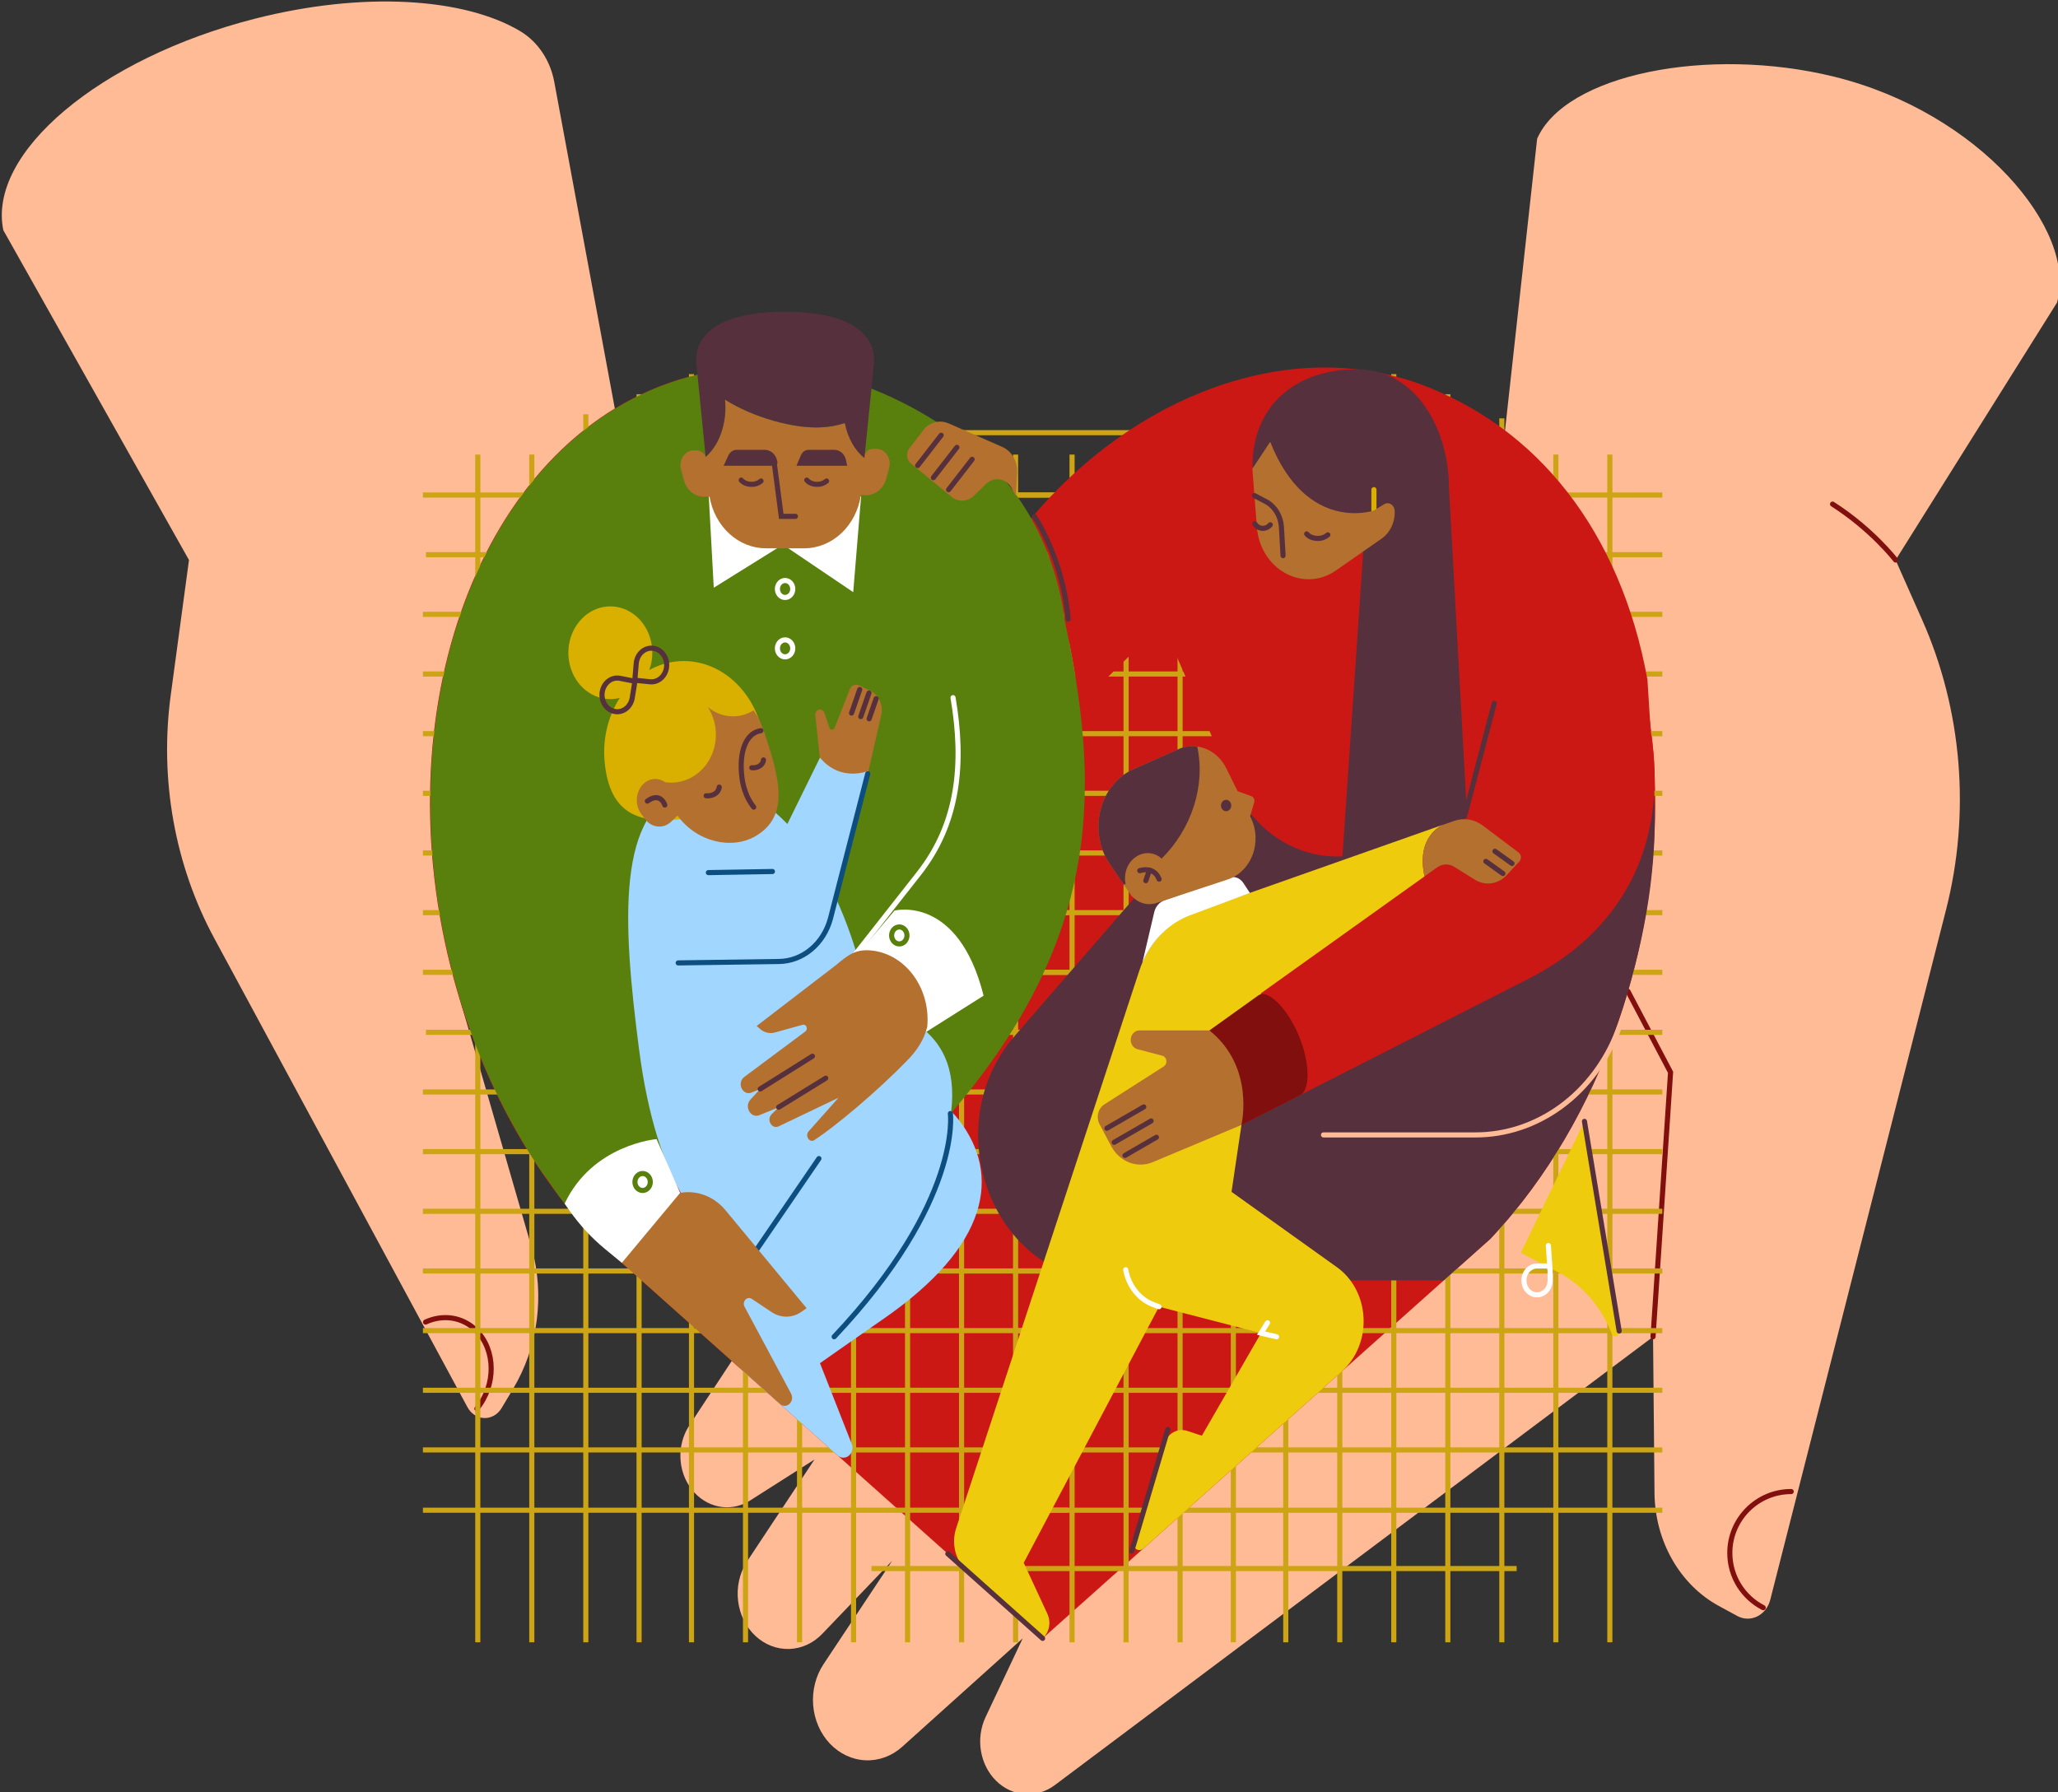 <svg width="403" height="351" viewBox="0 0 403 351" fill="none" xmlns="http://www.w3.org/2000/svg">
<rect x="0" y="0" width="403" height="351" fill="#333333" stroke="none"/>
<g clip-path="url(#clip0_1434_12041)">
<path d="M0.657 45.094C-2.511 29.979 19.505 11.439 49.826 3.687C71.182 -1.774 90.962 -0.421 101.901 6.123C103.599 7.146 105.074 8.567 106.222 10.287C107.37 12.007 108.163 13.983 108.545 16.078L120.398 80.019L212.448 161.32L143.717 265.662L89.621 194.15L104.109 244.317C105.385 248.925 105.724 253.788 105.103 258.557C104.481 263.327 102.914 267.887 100.513 271.911L98.231 275.738C97.863 276.355 97.359 276.86 96.767 277.203C96.174 277.546 95.512 277.718 94.843 277.701C94.174 277.685 93.52 277.481 92.942 277.109C92.364 276.737 91.881 276.209 91.538 275.574L41.945 183.725C34.215 169.416 31.208 152.592 33.435 136.111L37.007 109.67L0.657 45.094Z" fill="#FFBA96"/>
<path d="M83.332 258.903C86.697 257.363 90.555 257.848 93.26 260.549C97.107 264.4 97.165 271.246 93.388 275.864" stroke="#800F0D" stroke-miterlimit="10" stroke-linecap="round"/>
<path d="M371.199 109.669L376.407 121.404C384.234 139.034 385.899 159.234 381.083 178.137L346.655 313.287C346.472 314.004 346.149 314.667 345.708 315.231C345.267 315.794 344.719 316.243 344.104 316.547C343.488 316.85 342.819 317 342.145 316.986C341.471 316.972 340.808 316.794 340.203 316.465L336.583 314.496C332.839 312.461 329.679 309.318 327.456 305.418C325.233 301.518 324.032 297.012 323.989 292.403L323.701 261.788L206.553 349.583C204.829 350.877 202.764 351.497 200.684 351.347C198.605 351.197 196.63 350.284 195.074 348.753C193.517 347.223 192.468 345.162 192.092 342.898C191.716 340.634 192.036 338.296 192.999 336.255L200.264 320.852L176.666 342.079C174.645 343.894 172.095 344.834 169.493 344.723C166.89 344.611 164.414 343.457 162.526 341.475C160.638 339.493 159.469 336.819 159.236 333.954C159.004 331.089 159.724 328.228 161.262 325.907L174.705 305.657L161.042 319.931C159.285 321.781 156.971 322.847 154.545 322.923C152.119 322.999 149.754 322.08 147.905 320.344C146.057 318.607 144.856 316.175 144.535 313.518C144.215 310.861 144.796 308.167 146.168 305.955L159.491 285.824L146.612 294.021C144.787 295.079 142.691 295.425 140.666 295.001C138.641 294.577 136.805 293.409 135.457 291.687C134.109 289.964 133.328 287.789 133.241 285.514C133.154 283.239 133.766 280.999 134.977 279.157L242.283 116.023C248.337 106.813 256.187 99.222 265.253 93.813C274.319 88.403 284.369 85.312 294.662 84.768L301.004 27.17C306.5 14.591 334.419 8.944 359.154 15.015C387.537 21.992 406.822 45.019 402.845 59.115L402.804 59.259L371.199 109.669Z" fill="#FFBA96"/>
<path d="M323.699 261.78L327.132 209.994L318.791 194.147" stroke="#800F0D" stroke-miterlimit="10" stroke-linecap="round"/>
<path d="M371.201 109.669C371.201 109.669 366.6 103.665 358.854 98.721" stroke="#800F0D" stroke-miterlimit="10" stroke-linecap="round"/>
<path d="M345.277 314.836C341.391 312.844 338.734 308.795 338.734 304.123C338.734 297.48 344.115 292.094 350.752 292.094" stroke="#800F0D" stroke-miterlimit="10" stroke-linecap="round"/>
<path d="M318.789 194.147C313.858 211.052 306.007 225.772 296.348 237.493C294.887 239.269 293.385 240.975 291.842 242.609L279.718 253.427L204.168 320.847L128.618 253.427L116.48 242.594C114.942 240.961 113.442 239.258 111.981 237.485C102.324 225.764 94.472 211.044 89.54 194.14C74.303 141.899 92.756 88.586 130.754 75.062C156.228 65.998 184.016 80.163 204.159 104.214C224.304 80.163 252.092 65.998 277.566 75.062C315.573 88.593 334.026 141.907 318.789 194.147Z" fill="#CC1814"/>
<path d="M135.41 321.617V73.265" stroke="#CCA414" stroke-miterlimit="10"/>
<path d="M125.145 321.616V77.202" stroke="#CCA414" stroke-miterlimit="10"/>
<path d="M145.988 321.617V73.265" stroke="#CCA414" stroke-miterlimit="10"/>
<path d="M156.568 321.617V73.265" stroke="#CCA414" stroke-miterlimit="10"/>
<path d="M167.145 321.616V77.202" stroke="#CCA414" stroke-miterlimit="10"/>
<path d="M177.721 321.617V81.141" stroke="#CCA414" stroke-miterlimit="10"/>
<path d="M188.297 321.616V89.019" stroke="#CCA414" stroke-miterlimit="10"/>
<path d="M198.873 321.616V89.019" stroke="#CCA414" stroke-miterlimit="10"/>
<path d="M93.562 321.616V89.019" stroke="#CCA414" stroke-miterlimit="10"/>
<path d="M104.139 321.616V89.019" stroke="#CCA414" stroke-miterlimit="10"/>
<path d="M114.715 321.617V81.141" stroke="#CCA414" stroke-miterlimit="10"/>
<path d="M209.15 190.409H82.818" stroke="#CCA414" stroke-miterlimit="10"/>
<path d="M209.15 178.727H82.818" stroke="#CCA414" stroke-miterlimit="10"/>
<path d="M209.15 167.041H82.818" stroke="#CCA414" stroke-miterlimit="10"/>
<path d="M209.15 155.358H82.818" stroke="#CCA414" stroke-miterlimit="10"/>
<path d="M209.15 143.675H82.818" stroke="#CCA414" stroke-miterlimit="10"/>
<path d="M209.15 131.992H82.818" stroke="#CCA414" stroke-miterlimit="10"/>
<path d="M209.15 120.309H82.818" stroke="#CCA414" stroke-miterlimit="10"/>
<path d="M209.151 108.627H83.414" stroke="#CCA414" stroke-miterlimit="10"/>
<path d="M209.15 96.941H82.818" stroke="#CCA414" stroke-miterlimit="10"/>
<path d="M209.15 283.944H82.818" stroke="#CCA414" stroke-miterlimit="10"/>
<path d="M209.15 295.75H82.818" stroke="#CCA414" stroke-miterlimit="10"/>
<path d="M209.15 272.262H82.818" stroke="#CCA414" stroke-miterlimit="10"/>
<path d="M209.15 260.578H82.818" stroke="#CCA414" stroke-miterlimit="10"/>
<path d="M209.15 248.896H82.818" stroke="#CCA414" stroke-miterlimit="10"/>
<path d="M209.15 237.212H82.818" stroke="#CCA414" stroke-miterlimit="10"/>
<path d="M209.15 225.527H82.818" stroke="#CCA414" stroke-miterlimit="10"/>
<path d="M209.15 213.845H82.818" stroke="#CCA414" stroke-miterlimit="10"/>
<path d="M209.151 202.161H83.414" stroke="#CCA414" stroke-miterlimit="10"/>
<path d="M251.779 321.617V73.265" stroke="#CCA414" stroke-miterlimit="10"/>
<path d="M241.516 321.616V77.202" stroke="#CCA414" stroke-miterlimit="10"/>
<path d="M262.355 321.617V73.265" stroke="#CCA414" stroke-miterlimit="10"/>
<path d="M272.934 321.617V73.265" stroke="#CCA414" stroke-miterlimit="10"/>
<path d="M283.514 321.616V77.202" stroke="#CCA414" stroke-miterlimit="10"/>
<path d="M294.09 321.617V81.929" stroke="#CCA414" stroke-miterlimit="10"/>
<path d="M304.666 321.616V89.019" stroke="#CCA414" stroke-miterlimit="10"/>
<path d="M315.242 321.616V89.019" stroke="#CCA414" stroke-miterlimit="10"/>
<path d="M209.932 321.616V89.019" stroke="#CCA414" stroke-miterlimit="10"/>
<path d="M220.508 321.616V89.019" stroke="#CCA414" stroke-miterlimit="10"/>
<path d="M231.084 321.617V81.929" stroke="#CCA414" stroke-miterlimit="10"/>
<path d="M325.52 190.409H199.188" stroke="#CCA414" stroke-miterlimit="10"/>
<path d="M325.52 178.727H199.188" stroke="#CCA414" stroke-miterlimit="10"/>
<path d="M325.52 167.041H199.188" stroke="#CCA414" stroke-miterlimit="10"/>
<path d="M325.52 155.358H199.188" stroke="#CCA414" stroke-miterlimit="10"/>
<path d="M325.52 143.676H199.188" stroke="#CCA414" stroke-miterlimit="10"/>
<path d="M325.52 131.992H199.188" stroke="#CCA414" stroke-miterlimit="10"/>
<path d="M325.52 120.309H199.188" stroke="#CCA414" stroke-miterlimit="10"/>
<path d="M325.518 108.626H199.781" stroke="#CCA414" stroke-miterlimit="10"/>
<path d="M325.52 96.941H199.188" stroke="#CCA414" stroke-miterlimit="10"/>
<path d="M294.145 84.734H114.332" stroke="#CCA414" stroke-miterlimit="10"/>
<path d="M325.52 283.944H199.188" stroke="#CCA414" stroke-miterlimit="10"/>
<path d="M325.52 295.751H199.188" stroke="#CCA414" stroke-miterlimit="10"/>
<path d="M296.996 307.172H170.664" stroke="#CCA414" stroke-miterlimit="10"/>
<path d="M325.52 272.262H199.188" stroke="#CCA414" stroke-miterlimit="10"/>
<path d="M325.52 260.579H199.188" stroke="#CCA414" stroke-miterlimit="10"/>
<path d="M325.52 248.896H199.188" stroke="#CCA414" stroke-miterlimit="10"/>
<path d="M325.52 237.212H199.188" stroke="#CCA414" stroke-miterlimit="10"/>
<path d="M325.52 225.527H199.188" stroke="#CCA414" stroke-miterlimit="10"/>
<path d="M325.52 213.845H199.188" stroke="#CCA414" stroke-miterlimit="10"/>
<path d="M325.518 202.162H199.781" stroke="#CCA414" stroke-miterlimit="10"/>
<path d="M318.789 194.15C313.858 211.051 306.007 225.771 296.349 237.493C294.887 239.269 293.385 240.974 291.842 242.609L282.727 250.741H217.218C194.654 250.741 183.103 220.858 198.711 202.857L241.815 153.135L323.765 152.742C324.795 166.71 322.859 180.187 318.789 194.15Z" fill="#56303C"/>
<path d="M259.168 222.254H288.943C294.906 222.255 300.736 220.312 305.703 216.668C310.67 213.024 314.552 207.842 316.864 201.771L318.403 197.733" stroke="#FFBA96" stroke-miterlimit="10" stroke-linecap="round"/>
<path d="M310.268 219.598L297.807 245.333L305.557 249.376C310.052 251.879 313.608 256.045 315.604 261.149C315.678 261.341 315.814 261.497 315.986 261.586C316.157 261.674 316.353 261.69 316.534 261.629C316.715 261.569 316.87 261.437 316.969 261.258C317.067 261.079 317.103 260.867 317.068 260.661L310.268 219.598Z" fill="#EFCB0D"/>
<path d="M310.27 219.598L317.067 260.661" stroke="#56303C" stroke-miterlimit="10" stroke-linecap="round"/>
<path d="M300.976 253.571C300.298 253.571 299.648 253.273 299.169 252.743C298.689 252.214 298.42 251.496 298.42 250.747C298.42 249.998 298.689 249.28 299.169 248.75C299.648 248.22 300.298 247.923 300.976 247.923H302.836C302.928 247.921 303.02 247.94 303.106 247.978C303.192 248.016 303.27 248.072 303.336 248.144C303.402 248.216 303.454 248.301 303.49 248.395C303.526 248.49 303.544 248.591 303.544 248.693V250.747C303.544 251.119 303.478 251.487 303.349 251.83C303.22 252.174 303.03 252.486 302.792 252.748C302.553 253.01 302.27 253.218 301.958 253.359C301.647 253.5 301.313 253.572 300.976 253.571Z" stroke="white" stroke-miterlimit="10" stroke-linecap="round"/>
<path d="M303.201 243.921L303.536 248.698" stroke="white" stroke-miterlimit="10" stroke-linecap="round"/>
<path d="M323.217 142.833C327.131 166.708 316.352 182.986 299.494 191.578L243.106 220.311L236.831 201.79L287.302 160.079L268.565 166.579C263.4 168.37 257.824 168.052 252.852 165.684C247.88 163.317 243.844 159.055 241.477 153.677L229.856 127.274C229.576 126.687 229.18 126.177 228.697 125.782C228.215 125.387 227.658 125.116 227.068 124.99C226.478 124.864 225.87 124.885 225.289 125.053C224.708 125.221 224.168 125.531 223.709 125.96L211.392 138.025C210.695 132.56 209.677 127.097 208.517 121.596C207.612 114.465 205.366 107.621 201.924 101.506C222.069 77.493 252.123 66 277.571 75.064C301 83.402 317.352 104.106 322.606 133.114L323.217 142.833Z" fill="#CC1814"/>
<path d="M202.596 101.177C202.596 101.177 208.197 109.558 209.166 121.216" stroke="#56303C" stroke-miterlimit="10" stroke-linecap="round"/>
<path d="M292.608 137.73L286.949 159.299" stroke="#56303C" stroke-miterlimit="10" stroke-linecap="round"/>
<path d="M245.25 91.443C245.25 79.251 253.833 72.312 265.739 72.312C277.645 72.312 283.729 84.596 283.729 95.38L287.294 160.072L262.792 168.918L267.207 104.178L245.25 91.443Z" fill="#56303C"/>
<path d="M269.045 99.973V95.894" stroke="#D9AF00" stroke-miterlimit="10" stroke-linecap="round"/>
<path d="M271.034 98.747L269.045 99.974C269.045 99.974 255.872 104.551 248.73 86.519L245.244 91.792L246.12 103.172C246.764 111.541 255.207 116.18 261.636 111.695L270.551 105.478C271.375 104.9 272.046 104.091 272.496 103.133C272.945 102.175 273.156 101.102 273.107 100.025C273.097 99.762 273.026 99.507 272.901 99.283C272.776 99.059 272.601 98.875 272.394 98.746C272.186 98.618 271.952 98.551 271.714 98.551C271.476 98.551 271.242 98.618 271.034 98.747Z" fill="#B4702F"/>
<path d="M245.654 97.053L248.171 98.38C248.961 98.871 249.626 99.572 250.108 100.419C250.59 101.266 250.872 102.233 250.93 103.232L251.253 108.815" stroke="#56303C" stroke-miterlimit="10" stroke-linecap="round"/>
<path d="M260.019 104.743C259.449 105.218 258.75 105.464 258.037 105.439C257.107 105.439 256.305 105.082 255.873 104.551" stroke="#56303C" stroke-miterlimit="10" stroke-linecap="round"/>
<path d="M248.746 102.766C248.564 102.989 248.341 103.167 248.091 103.287C247.842 103.407 247.572 103.467 247.3 103.462C246.992 103.468 246.687 103.391 246.412 103.236C246.138 103.082 245.901 102.855 245.725 102.576" stroke="#56303C" stroke-miterlimit="10" stroke-linecap="round"/>
<path d="M278.948 171.628L246.935 194.503L241.159 233.403L261.827 248.179C263.338 249.259 264.595 250.719 265.496 252.44C266.398 254.161 266.917 256.093 267.011 258.078C267.106 260.063 266.773 262.045 266.04 263.86C265.308 265.676 264.196 267.274 262.796 268.523L223.873 303.256C223.669 303.438 223.417 303.541 223.156 303.55C222.894 303.56 222.637 303.475 222.423 303.308C222.208 303.142 222.049 302.903 221.969 302.628C221.888 302.353 221.891 302.056 221.977 301.783L227.973 282.753C228.281 281.773 228.92 280.962 229.756 280.489C230.591 280.015 231.56 279.916 232.46 280.211L235.349 281.161L246.935 261.063L226.959 255.898L200.466 306.052L205.1 316.035C205.469 316.832 205.578 317.745 205.409 318.621C205.24 319.496 204.802 320.281 204.17 320.841L189.319 307.59C188.233 306.619 187.447 305.299 187.072 303.812C186.697 302.325 186.752 300.746 187.228 299.295L223.116 190.05C224.014 187.313 225.484 184.85 227.405 182.858C229.327 180.867 231.646 179.404 234.176 178.587L282.766 161.444C282.35 161.609 277.245 163.742 278.948 171.628Z" fill="#EFCB0D"/>
<path d="M249.977 261.779L246.938 261.068L248.211 259.04" stroke="white" stroke-miterlimit="10" stroke-linecap="round"/>
<path d="M226.957 255.904L225.869 255.496C224.501 254.982 223.279 254.08 222.326 252.881C221.372 251.681 220.721 250.227 220.436 248.662" stroke="white" stroke-miterlimit="10" stroke-linecap="round"/>
<path d="M226.027 178.626L223.703 188.507L224.026 187.819C225.917 183.779 229.15 180.703 233.048 179.237L244.759 174.873L243.474 172.917C243.154 172.432 242.705 172.07 242.189 171.883C241.673 171.695 241.116 171.693 240.599 171.875L228.035 176.298C227.55 176.468 227.112 176.77 226.761 177.177C226.409 177.584 226.157 178.083 226.027 178.626Z" fill="white"/>
<path d="M228.682 279.921L221.621 303.756" stroke="#56303C" stroke-miterlimit="10" stroke-linecap="round"/>
<path d="M185.602 304.278L204.168 320.846" stroke="#56303C" stroke-miterlimit="10" stroke-linecap="round"/>
<path d="M297.378 166.953C297.504 167.048 297.609 167.173 297.686 167.318C297.763 167.464 297.81 167.627 297.824 167.794C297.837 167.962 297.816 168.132 297.763 168.29C297.71 168.448 297.626 168.591 297.517 168.709L295.051 171.371C294.241 172.246 293.195 172.807 292.071 172.97C290.947 173.133 289.806 172.889 288.818 172.275L284.751 169.741C284.241 169.424 283.662 169.266 283.077 169.286C282.492 169.305 281.922 169.501 281.43 169.851L278.948 171.628C277.245 163.742 282.351 161.616 282.767 161.449H282.792L284.737 160.764C285.676 160.433 286.671 160.343 287.646 160.5C288.621 160.658 289.55 161.059 290.364 161.672L297.378 166.953Z" fill="#B4702F"/>
<path d="M292.746 166.709L296.083 169.094" stroke="#56303C" stroke-miterlimit="10" stroke-linecap="round"/>
<path d="M290.963 168.678L294.3 171.063" stroke="#56303C" stroke-miterlimit="10" stroke-linecap="round"/>
<path d="M240.442 172.219L226.449 176.839C225.505 177.152 224.497 177.136 223.562 176.796C222.626 176.455 221.808 175.805 221.217 174.935L217.299 169.166C216.287 167.677 215.599 165.95 215.288 164.12C214.977 162.29 215.051 160.405 215.505 158.611C215.959 156.818 216.779 155.164 217.904 153.776C219.029 152.389 220.427 151.306 221.991 150.611L230.723 146.73C232.43 145.97 234.331 145.929 236.064 146.615C237.797 147.3 239.242 148.663 240.126 150.447L242.361 154.955L245.046 155.915C245.153 155.953 245.253 156.014 245.339 156.095C245.425 156.176 245.496 156.275 245.548 156.386C245.6 156.497 245.631 156.618 245.64 156.743C245.649 156.867 245.636 156.992 245.601 157.111L244.795 159.868L244.929 160.125C245.476 161.223 245.793 162.443 245.857 163.694C245.922 164.945 245.732 166.196 245.301 167.356C244.871 168.516 244.211 169.554 243.37 170.396C242.53 171.237 241.529 171.86 240.442 172.219Z" fill="#B4702F"/>
<path d="M227.481 168.139C226.835 167.558 226.05 167.196 225.222 167.097C224.394 166.997 223.558 167.163 222.814 167.577L222.728 167.625C221.842 168.116 221.132 168.923 220.713 169.915C220.294 170.906 220.19 172.025 220.418 173.091L220.069 173.25L217.299 169.171C216.287 167.681 215.599 165.954 215.288 164.124C214.977 162.294 215.051 160.409 215.505 158.616C215.959 156.822 216.779 155.168 217.904 153.781C219.029 152.394 220.427 151.311 221.991 150.616L230.723 146.734C231.901 146.209 233.18 146.023 234.441 146.195C236.098 153.822 233.386 162.265 227.481 168.139Z" fill="#56303C"/>
<path d="M223.188 170.508C223.188 170.508 225.976 169.525 226.971 172.167" stroke="#56303C" stroke-miterlimit="10" stroke-linecap="round"/>
<path d="M224.377 172.462L225.081 170.398" stroke="#56303C" stroke-miterlimit="10" stroke-linecap="round"/>
<path d="M240.102 158.859C240.658 158.859 241.108 158.361 241.108 157.747C241.108 157.133 240.658 156.636 240.102 156.636C239.546 156.636 239.096 157.133 239.096 157.747C239.096 158.361 239.546 158.859 240.102 158.859Z" fill="#56303C"/>
<path d="M110.634 235.727C109.421 234.443 107.45 231.25 106.234 229.735C98.933 218.984 93.317 206.955 89.62 194.15C74.381 141.907 92.829 88.593 130.834 75.07C136.384 73.094 142.167 72.038 147.997 71.938C157.049 71.771 166.125 73.856 174.775 77.881C179.738 80.205 184.474 83.08 188.912 86.46C194.208 90.497 198.687 95.706 202.063 101.757C205.439 107.808 207.638 114.568 208.522 121.609C215.046 152.555 216.823 182.318 186.169 218.073L110.634 235.727Z" fill="#59800D"/>
<path d="M168.622 97.201L167.078 115.967L153.313 106.661L139.771 115.096L138.795 97.201H168.622Z" fill="white"/>
<path d="M153.736 117.002C154.567 117.002 155.24 116.258 155.24 115.341C155.24 114.423 154.567 113.68 153.736 113.68C152.906 113.68 152.232 114.423 152.232 115.341C152.232 116.258 152.906 117.002 153.736 117.002Z" stroke="white" stroke-miterlimit="10" stroke-linecap="round"/>
<path d="M153.736 128.632C154.567 128.632 155.24 127.889 155.24 126.971C155.24 126.054 154.567 125.311 153.736 125.311C152.906 125.311 152.232 126.054 152.232 126.971C152.232 127.889 152.906 128.632 153.736 128.632Z" stroke="white" stroke-miterlimit="10" stroke-linecap="round"/>
<path d="M174.111 91.617L173.549 93.73C173.299 94.668 172.78 95.492 172.071 96.078C171.362 96.663 170.5 96.98 169.614 96.98H168.57C168.136 99.884 166.782 102.524 164.75 104.429C162.717 106.333 160.138 107.379 157.473 107.379H149.999C147.381 107.38 144.845 106.372 142.828 104.529C140.81 102.686 139.439 100.123 138.948 97.282H137.856C136.971 97.283 136.109 96.966 135.4 96.38C134.691 95.794 134.173 94.971 133.924 94.032L133.361 91.92C133.246 91.487 133.223 91.03 133.295 90.586C133.367 90.142 133.532 89.723 133.777 89.361C134.021 89 134.339 88.707 134.704 88.504C135.069 88.302 135.472 88.197 135.881 88.197H136.397C136.774 88.197 137.144 88.316 137.462 88.541C137.78 88.766 138.033 89.087 138.191 89.466C140.515 87.468 142.053 83.874 142.053 79.767C142.054 79.264 142.029 78.762 141.977 78.263C147.415 81.731 155.54 84.01 160.869 83.684C162.419 83.62 163.955 83.338 165.44 82.845C166.009 85.712 167.36 88.12 169.147 89.589C169.229 89.111 169.46 88.68 169.799 88.37C170.139 88.061 170.566 87.893 171.006 87.894H171.601C172.009 87.897 172.41 88.003 172.774 88.206C173.138 88.409 173.454 88.703 173.697 89.064C173.941 89.424 174.105 89.843 174.177 90.286C174.248 90.729 174.226 91.185 174.111 91.617Z" fill="#B4702F"/>
<path d="M161.866 94.199C161.332 94.644 160.675 94.873 160.007 94.849C159.142 94.849 158.38 94.515 157.982 94.019" stroke="#56303C" stroke-miterlimit="10" stroke-linecap="round"/>
<path d="M149.03 94.199C148.496 94.644 147.839 94.873 147.171 94.849C146.306 94.849 145.544 94.515 145.146 94.019" stroke="#56303C" stroke-miterlimit="10" stroke-linecap="round"/>
<path d="M151.598 90.522L152.987 101.118H155.762" stroke="#56303C" stroke-miterlimit="10" stroke-linecap="round"/>
<path d="M151.695 91.204H141.701L142.631 89.191C142.783 88.859 143.016 88.58 143.303 88.386C143.59 88.191 143.921 88.089 144.258 88.09H149.766C150.316 88.093 150.849 88.298 151.283 88.672C151.716 89.047 152.024 89.57 152.159 90.159L152.227 90.449C152.247 90.538 152.249 90.632 152.232 90.722C152.215 90.813 152.179 90.897 152.128 90.97C152.076 91.043 152.011 91.102 151.936 91.142C151.861 91.183 151.778 91.204 151.695 91.204Z" fill="#56303C"/>
<path d="M165.893 91.204H155.965L156.82 89.191C156.95 88.868 157.161 88.593 157.428 88.398C157.694 88.203 158.006 88.096 158.326 88.09H163.439C163.968 88.105 164.478 88.318 164.883 88.694C165.289 89.069 165.568 89.586 165.675 90.159L165.893 91.204Z" fill="#56303C"/>
<path d="M171.196 70.782L169.267 89.689C167.408 88.231 166.014 85.779 165.435 82.845C163.95 83.338 162.414 83.62 160.864 83.684C155.535 84.01 147.41 81.731 141.972 78.263C142.024 78.762 142.05 79.264 142.048 79.767C142.048 83.874 140.501 87.468 138.179 89.473L136.287 70.454C136.52 63.584 144.254 61.04 153.745 61.04C163.378 61.032 171.196 63.658 171.196 70.782Z" fill="#56303C"/>
<path d="M148.061 244.873C137.782 244.064 128.553 231.847 125.13 205.419C121.911 180.58 120.605 158.595 134.426 154.334C141.224 152.234 148.156 155.068 154.18 161.368L161.171 147.148L170.069 150.943L163.66 175.844C165.786 180.481 167.488 185.342 168.74 190.353C169.33 192.686 169.807 195.012 170.172 197.312C172.986 197.408 175.742 198.216 178.229 199.674C184.599 203.525 187.237 209.236 186.268 217.626C186.797 218.152 187.294 218.716 187.755 219.315C196.043 230.035 193.819 243.928 172.828 258.399C169.442 260.735 164.431 264.244 160.569 266.955L166.881 283.01C166.972 283.412 166.947 283.835 166.809 284.22C166.67 284.605 166.425 284.933 166.109 285.156C165.793 285.378 165.421 285.486 165.047 285.462C164.672 285.439 164.314 285.286 164.022 285.025L145.704 268.678C144.236 267.369 143.229 265.533 142.858 263.49C142.487 261.446 142.775 259.323 143.673 257.49L148.061 244.873Z" fill="#A0D6FF"/>
<path d="M151.26 170.669L138.713 170.885" stroke="#0D4E80" stroke-miterlimit="10" stroke-linecap="round"/>
<path d="M132.803 188.569L152.557 188.289C154.819 188.257 157.013 187.429 158.82 185.926C160.627 184.423 161.953 182.323 162.606 179.93L169.927 151.497" stroke="#0D4E80" stroke-miterlimit="10" stroke-linecap="round"/>
<path d="M186.101 218.072C186.101 218.072 188.408 235.197 163.344 261.78" stroke="#0D4E80" stroke-miterlimit="10" stroke-linecap="round"/>
<path d="M148.061 244.873L160.362 226.888" stroke="#0D4E80" stroke-miterlimit="10" stroke-linecap="round"/>
<path d="M160.531 148.33L159.662 140.082C159.636 139.821 159.701 139.559 159.844 139.349C159.987 139.139 160.197 138.998 160.431 138.955C160.644 138.917 160.862 138.963 161.047 139.083C161.233 139.204 161.375 139.391 161.449 139.614L162.395 142.479C162.434 142.597 162.503 142.699 162.595 142.773C162.687 142.846 162.797 142.887 162.91 142.891C163.023 142.895 163.135 142.86 163.231 142.793C163.326 142.725 163.401 142.628 163.446 142.513L166.381 135.03C166.453 134.84 166.559 134.668 166.692 134.525C166.825 134.381 166.983 134.269 167.157 134.193C167.33 134.118 167.515 134.082 167.701 134.087C167.887 134.093 168.07 134.139 168.24 134.223L170.471 135.304C171.269 135.691 171.917 136.378 172.3 137.243C172.683 138.108 172.776 139.094 172.563 140.028L170.074 150.938C170.074 150.938 164.642 153.31 160.531 148.33Z" fill="#B4702F"/>
<path d="M168.353 135.032L166.752 139.645" stroke="#56303C" stroke-miterlimit="10" stroke-linecap="round"/>
<path d="M170.16 135.715L168.559 140.338" stroke="#56303C" stroke-miterlimit="10" stroke-linecap="round"/>
<path d="M171.562 136.824L170.195 140.762" stroke="#56303C" stroke-miterlimit="10" stroke-linecap="round"/>
<path d="M133.57 160.39C124.951 161.438 119.394 159.25 118.418 149.352C117.954 144.868 119.004 140.354 121.367 136.673C121.05 136.753 120.73 136.813 120.407 136.852C118.62 137.067 116.818 136.629 115.278 135.605C113.738 134.582 112.544 133.028 111.879 131.183C111.215 129.338 111.116 127.304 111.598 125.391C112.08 123.478 113.117 121.792 114.549 120.592C115.981 119.392 117.73 118.744 119.527 118.746C121.325 118.749 123.072 119.402 124.502 120.606C125.931 121.81 126.964 123.499 127.442 125.413C127.919 127.327 127.816 129.362 127.147 131.205C128.743 130.328 130.467 129.77 132.239 129.557C140.859 128.509 148.642 135.674 149.627 145.56C150.612 155.446 142.186 159.343 133.57 160.39Z" fill="#D9AF00"/>
<path d="M120.355 139.329C119.968 139.255 119.599 139.096 119.267 138.864C118.936 138.631 118.65 138.329 118.425 137.973C118.2 137.618 118.04 137.218 117.955 136.794C117.87 136.371 117.862 135.934 117.931 135.507V135.507C117.999 135.08 118.143 134.673 118.354 134.308C118.565 133.943 118.839 133.628 119.16 133.38C119.481 133.132 119.844 132.957 120.227 132.863C120.609 132.77 121.005 132.761 121.391 132.837L124.331 133.415L123.808 136.662C123.669 137.521 123.228 138.284 122.58 138.784C121.933 139.284 121.133 139.48 120.355 139.329V139.329Z" stroke="#56303C" stroke-miterlimit="10" stroke-linecap="round"/>
<path d="M130.539 130.542C130.575 130.111 130.535 129.675 130.419 129.261C130.303 128.846 130.115 128.461 129.864 128.127C129.614 127.794 129.306 127.518 128.959 127.315C128.611 127.113 128.231 126.988 127.84 126.948V126.948C127.449 126.907 127.055 126.952 126.68 127.08C126.305 127.207 125.956 127.416 125.653 127.693C125.351 127.969 125.101 128.309 124.918 128.693C124.735 129.077 124.623 129.497 124.587 129.929L124.312 133.212L127.285 133.515C128.073 133.596 128.858 133.329 129.468 132.772C130.078 132.215 130.463 131.413 130.539 130.542V130.542Z" stroke="#56303C" stroke-miterlimit="10" stroke-linecap="round"/>
<path d="M148.043 163.687C143.358 166.482 136.423 164.919 132.67 159.718L131.449 160.896C131.086 161.247 130.662 161.512 130.203 161.677C129.744 161.841 129.259 161.902 128.779 161.854C128.298 161.806 127.831 161.651 127.406 161.398C126.981 161.145 126.607 160.8 126.306 160.383L125.577 159.397C124.947 158.549 124.639 157.465 124.714 156.371C124.79 155.278 125.245 154.259 125.983 153.526C126.629 152.896 127.46 152.548 128.321 152.548C129.006 152.549 129.676 152.768 130.253 153.177C130.96 153.282 131.676 153.293 132.386 153.21C137.211 152.653 140.678 148.004 140.134 142.821C139.969 141.244 139.438 139.741 138.594 138.457C139.869 139.517 141.396 140.144 142.988 140.262C144.58 140.381 146.169 139.985 147.562 139.124C148.415 140.259 149.189 141.907 149.923 144.192C152.559 152.322 154.678 159.728 148.043 163.687Z" fill="#B4702F"/>
<path d="M130.182 157.653C130.182 157.653 129.392 154.991 126.764 156.883" stroke="#56303C" stroke-miterlimit="10" stroke-linecap="round"/>
<path d="M148.994 143.093C145.973 143.545 144.694 147.4 145.275 152.193C145.566 154.573 146.437 156.639 147.599 158.062" stroke="#56303C" stroke-miterlimit="10" stroke-linecap="round"/>
<path d="M140.84 154.14C140.747 155.215 139.603 155.975 138.283 155.839" stroke="#56303C" stroke-miterlimit="10" stroke-linecap="round"/>
<path d="M149.507 148.823C149.423 149.788 148.396 150.471 147.213 150.346" stroke="#56303C" stroke-miterlimit="10" stroke-linecap="round"/>
<path d="M121.768 247.313L126.204 238.9C126.987 237.417 128.075 236.157 129.38 235.223C130.684 234.289 132.17 233.708 133.716 233.525C135.262 233.342 136.825 233.564 138.279 234.172C139.733 234.779 141.037 235.756 142.087 237.024L157.946 256.182L157.016 256.844C156.142 257.475 155.124 257.82 154.08 257.841C153.036 257.861 152.007 257.556 151.113 256.96L147.211 254.354C147.016 254.225 146.788 254.171 146.562 254.201C146.336 254.231 146.126 254.343 145.964 254.519C145.802 254.696 145.698 254.927 145.668 255.176C145.638 255.425 145.684 255.678 145.798 255.895L154.899 272.897C155.719 274.437 154.002 276.067 152.749 274.95L121.768 247.313Z" fill="#B4702F"/>
<path d="M133.186 233.601L128.568 223.076C128.568 223.076 116.019 224.103 110.566 235.717L111.533 237.09C113.533 239.928 115.87 242.455 118.482 244.601L121.768 247.305L133.186 233.601Z" fill="white"/>
<path d="M125.838 233.134C126.668 233.134 127.341 232.391 127.341 231.473C127.341 230.556 126.668 229.812 125.838 229.812C125.007 229.812 124.334 230.556 124.334 231.473C124.334 232.391 125.007 233.134 125.838 233.134Z" stroke="#59800D" stroke-miterlimit="10" stroke-linecap="round"/>
<path d="M186.623 136.624C188.819 149.485 187.708 161.176 179.939 171.059L166.162 188.582" stroke="white" stroke-miterlimit="10" stroke-linecap="round"/>
<path d="M168.002 186.795L175.165 178.323C175.165 178.323 187.617 175.112 192.611 194.984L181.254 202.154L168.002 186.795Z" fill="white"/>
<path d="M181.577 201.081C180.959 203.587 179.557 205.702 177.84 207.479C171.523 213.999 163.48 220.64 159.48 223.264C158.502 223.903 157.542 222.35 158.388 221.508L164.198 214.972L152.492 220.568C151.144 221.213 150.019 219.285 151.114 218.189L152.478 216.843L148.713 218.384C147.016 219.074 145.666 216.715 146.963 215.319L148.864 213.265L147.165 213.955C145.427 214.664 144.211 212.043 145.747 210.898L157.521 202.131L157.718 201.982C157.829 201.894 157.913 201.77 157.957 201.627C158.001 201.484 158.004 201.329 157.965 201.184C157.927 201.039 157.848 200.911 157.74 200.818C157.633 200.725 157.502 200.67 157.365 200.663C157.3 200.661 157.235 200.669 157.172 200.686L151.748 202.193C151.25 202.331 150.73 202.341 150.228 202.223C149.725 202.106 149.254 201.862 148.85 201.513L148.167 200.92L163.738 188.97C166.09 186.998 167.589 185.805 170.735 186.146C177.408 186.893 182.263 193.591 181.575 201.079L181.577 201.081Z" fill="#B4702F"/>
<path d="M148.863 213.258L159.091 206.843" stroke="#56303C" stroke-miterlimit="10" stroke-linecap="round"/>
<path d="M152.479 216.829L161.698 211.143" stroke="#56303C" stroke-miterlimit="10" stroke-linecap="round"/>
<path d="M176.101 184.85C176.932 184.85 177.605 184.107 177.605 183.189C177.605 182.272 176.932 181.528 176.101 181.528C175.271 181.528 174.598 182.272 174.598 183.189C174.598 184.107 175.271 184.85 176.101 184.85Z" stroke="#59800D" stroke-miterlimit="10" stroke-linecap="round"/>
<path d="M254.646 214.428L243.105 220.312L236.83 201.79L246.424 194.923C248.199 193.653 252.036 197.321 254.304 202.743C256.573 208.164 256.568 213.445 254.646 214.428Z" fill="#800F0D"/>
<path d="M236.821 201.787H223.109C222.675 201.787 222.258 201.972 221.944 202.304C221.63 202.635 221.444 203.087 221.424 203.566C221.406 203.999 221.526 204.426 221.762 204.772C221.999 205.118 222.337 205.363 222.719 205.463L227.615 206.747C227.816 206.8 227.998 206.918 228.137 207.086C228.277 207.254 228.367 207.464 228.397 207.69C228.427 207.915 228.396 208.146 228.306 208.351C228.216 208.556 228.073 208.727 227.894 208.842L216.244 216.286C215.952 216.472 215.696 216.72 215.491 217.016C215.287 217.311 215.137 217.648 215.05 218.008C214.964 218.368 214.943 218.743 214.988 219.112C215.033 219.481 215.144 219.836 215.314 220.157L217.555 224.39C218.356 225.906 219.618 227.058 221.116 227.643C222.615 228.228 224.252 228.207 225.738 227.584L243.091 220.306C243.091 220.306 245.836 208.978 236.821 201.787Z" fill="#B4702F"/>
<path d="M216.752 220.948L223.975 216.773" stroke="#56303C" stroke-miterlimit="10" stroke-linecap="round"/>
<path d="M218.18 223.705L225.414 219.523" stroke="#56303C" stroke-miterlimit="10" stroke-linecap="round"/>
<path d="M220.291 226.272L226.454 222.709" stroke="#56303C" stroke-miterlimit="10" stroke-linecap="round"/>
<path d="M186.626 97.524L178.373 90.77C178.172 90.603 178.003 90.392 177.877 90.15C177.752 89.908 177.672 89.641 177.643 89.364C177.614 89.087 177.637 88.806 177.709 88.539C177.781 88.272 177.902 88.024 178.064 87.81L181.16 83.775C181.779 83.179 182.535 82.782 183.345 82.629C184.154 82.476 184.986 82.573 185.75 82.907L196.28 87.528C197.182 87.923 197.947 88.623 198.467 89.528C198.987 90.432 199.235 91.495 199.176 92.565L198.925 97.091L198.135 95.632C197.886 95.173 197.548 94.779 197.147 94.479C196.745 94.179 196.289 93.98 195.81 93.896C195.331 93.811 194.842 93.844 194.375 93.992C193.909 94.139 193.478 94.398 193.112 94.749L190.67 97.108C190.12 97.636 189.434 97.959 188.708 98.034C187.983 98.109 187.255 97.93 186.626 97.524Z" fill="#B4702F"/>
<path d="M179.697 91.169L184.303 85.228" stroke="#56303C" stroke-miterlimit="10" stroke-linecap="round"/>
<path d="M182.773 93.543L187.38 87.603" stroke="#56303C" stroke-miterlimit="10" stroke-linecap="round"/>
<path d="M185.756 95.894L190.362 89.954" stroke="#56303C" stroke-miterlimit="10" stroke-linecap="round"/>
</g>
<defs>
<clipPath id="clip0_1434_12041">
<rect width="403" height="351" fill="white"/>
</clipPath>
</defs>
</svg>

